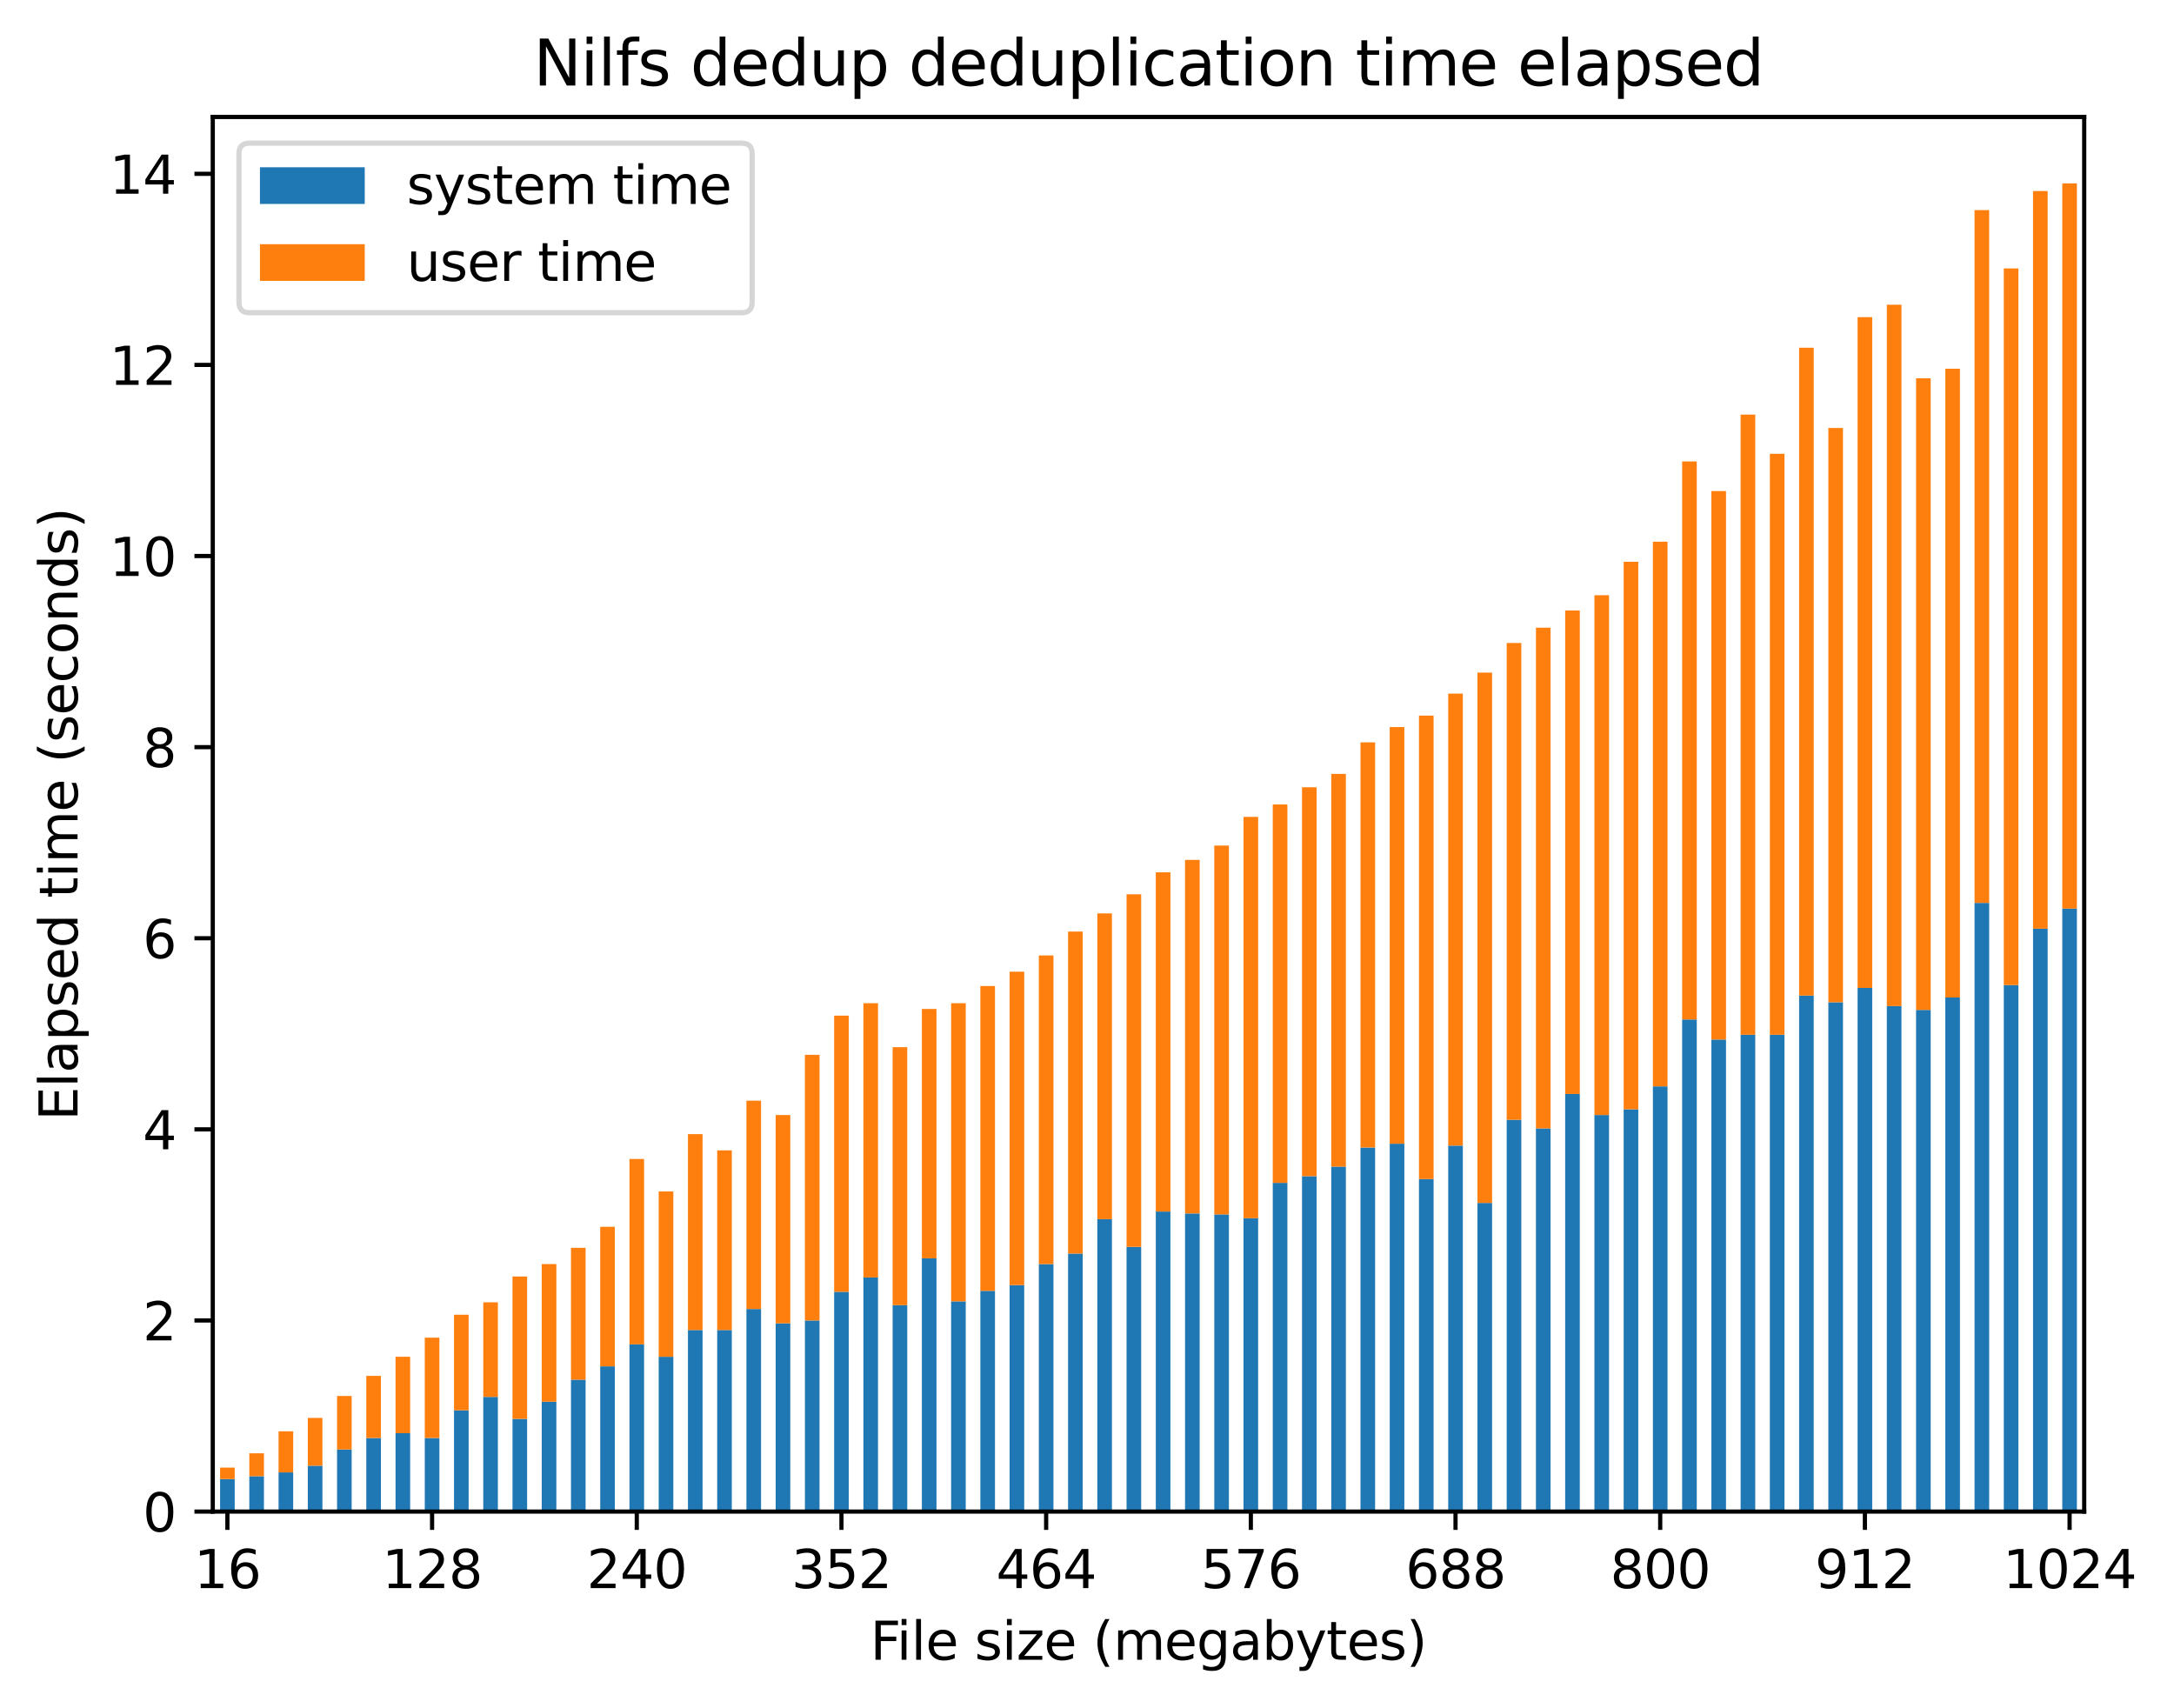 <?xml version="1.0" encoding="utf-8" standalone="no"?>
<!DOCTYPE svg PUBLIC "-//W3C//DTD SVG 1.1//EN"
  "http://www.w3.org/Graphics/SVG/1.1/DTD/svg11.dtd">
<svg xmlns:xlink="http://www.w3.org/1999/xlink" width="414.858pt" height="325.986pt" viewBox="0 0 414.858 325.986" xmlns="http://www.w3.org/2000/svg" version="1.1">
 <defs>
  <style type="text/css">*{stroke-linejoin: round; stroke-linecap: butt}</style>
 </defs>
 <g id="figure_1">
  <g id="patch_1">
   <path d="M 0 325.986 
L 414.858 325.986 
L 414.858 0 
L 0 0 
z
" style="fill: #ffffff"/>
  </g>
  <g id="axes_1">
   <g id="patch_2">
    <path d="M 40.603 288.43 
L 397.723 288.43 
L 397.723 22.318 
L 40.603 22.318 
z
" style="fill: #ffffff"/>
   </g>
   <g id="patch_3">
    <path d="M 41.998 288.43 
L 44.788 288.43 
L 44.788 282.231 
L 41.998 282.231 
z
" clip-path="url(#p722b8d65cf)" style="fill: #1f77b4"/>
   </g>
   <g id="patch_4">
    <path d="M 47.578 288.43 
L 50.368 288.43 
L 50.368 281.684 
L 47.578 281.684 
z
" clip-path="url(#p722b8d65cf)" style="fill: #1f77b4"/>
   </g>
   <g id="patch_5">
    <path d="M 53.158 288.43 
L 55.948 288.43 
L 55.948 280.955 
L 53.158 280.955 
z
" clip-path="url(#p722b8d65cf)" style="fill: #1f77b4"/>
   </g>
   <g id="patch_6">
    <path d="M 58.738 288.43 
L 61.528 288.43 
L 61.528 279.678 
L 58.738 279.678 
z
" clip-path="url(#p722b8d65cf)" style="fill: #1f77b4"/>
   </g>
   <g id="patch_7">
    <path d="M 64.318 288.43 
L 67.108 288.43 
L 67.108 276.579 
L 64.318 276.579 
z
" clip-path="url(#p722b8d65cf)" style="fill: #1f77b4"/>
   </g>
   <g id="patch_8">
    <path d="M 69.898 288.43 
L 72.688 288.43 
L 72.688 274.391 
L 69.898 274.391 
z
" clip-path="url(#p722b8d65cf)" style="fill: #1f77b4"/>
   </g>
   <g id="patch_9">
    <path d="M 75.478 288.43 
L 78.268 288.43 
L 78.268 273.479 
L 75.478 273.479 
z
" clip-path="url(#p722b8d65cf)" style="fill: #1f77b4"/>
   </g>
   <g id="patch_10">
    <path d="M 81.058 288.43 
L 83.848 288.43 
L 83.848 274.391 
L 81.058 274.391 
z
" clip-path="url(#p722b8d65cf)" style="fill: #1f77b4"/>
   </g>
   <g id="patch_11">
    <path d="M 86.638 288.43 
L 89.428 288.43 
L 89.428 269.103 
L 86.638 269.103 
z
" clip-path="url(#p722b8d65cf)" style="fill: #1f77b4"/>
   </g>
   <g id="patch_12">
    <path d="M 92.218 288.43 
L 95.008 288.43 
L 95.008 266.55 
L 92.218 266.55 
z
" clip-path="url(#p722b8d65cf)" style="fill: #1f77b4"/>
   </g>
   <g id="patch_13">
    <path d="M 97.798 288.43 
L 100.588 288.43 
L 100.588 270.744 
L 97.798 270.744 
z
" clip-path="url(#p722b8d65cf)" style="fill: #1f77b4"/>
   </g>
   <g id="patch_14">
    <path d="M 103.378 288.43 
L 106.168 288.43 
L 106.168 267.462 
L 103.378 267.462 
z
" clip-path="url(#p722b8d65cf)" style="fill: #1f77b4"/>
   </g>
   <g id="patch_15">
    <path d="M 108.958 288.43 
L 111.748 288.43 
L 111.748 263.268 
L 108.958 263.268 
z
" clip-path="url(#p722b8d65cf)" style="fill: #1f77b4"/>
   </g>
   <g id="patch_16">
    <path d="M 114.538 288.43 
L 117.328 288.43 
L 117.328 260.716 
L 114.538 260.716 
z
" clip-path="url(#p722b8d65cf)" style="fill: #1f77b4"/>
   </g>
   <g id="patch_17">
    <path d="M 120.118 288.43 
L 122.908 288.43 
L 122.908 256.522 
L 120.118 256.522 
z
" clip-path="url(#p722b8d65cf)" style="fill: #1f77b4"/>
   </g>
   <g id="patch_18">
    <path d="M 125.698 288.43 
L 128.488 288.43 
L 128.488 258.893 
L 125.698 258.893 
z
" clip-path="url(#p722b8d65cf)" style="fill: #1f77b4"/>
   </g>
   <g id="patch_19">
    <path d="M 131.278 288.43 
L 134.068 288.43 
L 134.068 253.787 
L 131.278 253.787 
z
" clip-path="url(#p722b8d65cf)" style="fill: #1f77b4"/>
   </g>
   <g id="patch_20">
    <path d="M 136.858 288.43 
L 139.648 288.43 
L 139.648 253.787 
L 136.858 253.787 
z
" clip-path="url(#p722b8d65cf)" style="fill: #1f77b4"/>
   </g>
   <g id="patch_21">
    <path d="M 142.438 288.43 
L 145.228 288.43 
L 145.228 249.776 
L 142.438 249.776 
z
" clip-path="url(#p722b8d65cf)" style="fill: #1f77b4"/>
   </g>
   <g id="patch_22">
    <path d="M 148.018 288.43 
L 150.808 288.43 
L 150.808 252.511 
L 148.018 252.511 
z
" clip-path="url(#p722b8d65cf)" style="fill: #1f77b4"/>
   </g>
   <g id="patch_23">
    <path d="M 153.598 288.43 
L 156.388 288.43 
L 156.388 251.964 
L 153.598 251.964 
z
" clip-path="url(#p722b8d65cf)" style="fill: #1f77b4"/>
   </g>
   <g id="patch_24">
    <path d="M 159.178 288.43 
L 161.968 288.43 
L 161.968 246.494 
L 159.178 246.494 
z
" clip-path="url(#p722b8d65cf)" style="fill: #1f77b4"/>
   </g>
   <g id="patch_25">
    <path d="M 164.758 288.43 
L 167.548 288.43 
L 167.548 243.759 
L 164.758 243.759 
z
" clip-path="url(#p722b8d65cf)" style="fill: #1f77b4"/>
   </g>
   <g id="patch_26">
    <path d="M 170.338 288.43 
L 173.128 288.43 
L 173.128 249.047 
L 170.338 249.047 
z
" clip-path="url(#p722b8d65cf)" style="fill: #1f77b4"/>
   </g>
   <g id="patch_27">
    <path d="M 175.918 288.43 
L 178.708 288.43 
L 178.708 240.112 
L 175.918 240.112 
z
" clip-path="url(#p722b8d65cf)" style="fill: #1f77b4"/>
   </g>
   <g id="patch_28">
    <path d="M 181.498 288.43 
L 184.288 288.43 
L 184.288 248.317 
L 181.498 248.317 
z
" clip-path="url(#p722b8d65cf)" style="fill: #1f77b4"/>
   </g>
   <g id="patch_29">
    <path d="M 187.078 288.43 
L 189.868 288.43 
L 189.868 246.312 
L 187.078 246.312 
z
" clip-path="url(#p722b8d65cf)" style="fill: #1f77b4"/>
   </g>
   <g id="patch_30">
    <path d="M 192.658 288.43 
L 195.448 288.43 
L 195.448 245.218 
L 192.658 245.218 
z
" clip-path="url(#p722b8d65cf)" style="fill: #1f77b4"/>
   </g>
   <g id="patch_31">
    <path d="M 198.238 288.43 
L 201.028 288.43 
L 201.028 241.206 
L 198.238 241.206 
z
" clip-path="url(#p722b8d65cf)" style="fill: #1f77b4"/>
   </g>
   <g id="patch_32">
    <path d="M 203.818 288.43 
L 206.608 288.43 
L 206.608 239.201 
L 203.818 239.201 
z
" clip-path="url(#p722b8d65cf)" style="fill: #1f77b4"/>
   </g>
   <g id="patch_33">
    <path d="M 209.398 288.43 
L 212.188 288.43 
L 212.188 232.637 
L 209.398 232.637 
z
" clip-path="url(#p722b8d65cf)" style="fill: #1f77b4"/>
   </g>
   <g id="patch_34">
    <path d="M 214.978 288.43 
L 217.768 288.43 
L 217.768 237.924 
L 214.978 237.924 
z
" clip-path="url(#p722b8d65cf)" style="fill: #1f77b4"/>
   </g>
   <g id="patch_35">
    <path d="M 220.558 288.43 
L 223.348 288.43 
L 223.348 231.178 
L 220.558 231.178 
z
" clip-path="url(#p722b8d65cf)" style="fill: #1f77b4"/>
   </g>
   <g id="patch_36">
    <path d="M 226.138 288.43 
L 228.928 288.43 
L 228.928 231.543 
L 226.138 231.543 
z
" clip-path="url(#p722b8d65cf)" style="fill: #1f77b4"/>
   </g>
   <g id="patch_37">
    <path d="M 231.718 288.43 
L 234.508 288.43 
L 234.508 231.725 
L 231.718 231.725 
z
" clip-path="url(#p722b8d65cf)" style="fill: #1f77b4"/>
   </g>
   <g id="patch_38">
    <path d="M 237.298 288.43 
L 240.088 288.43 
L 240.088 232.455 
L 237.298 232.455 
z
" clip-path="url(#p722b8d65cf)" style="fill: #1f77b4"/>
   </g>
   <g id="patch_39">
    <path d="M 242.878 288.43 
L 245.668 288.43 
L 245.668 225.708 
L 242.878 225.708 
z
" clip-path="url(#p722b8d65cf)" style="fill: #1f77b4"/>
   </g>
   <g id="patch_40">
    <path d="M 248.458 288.43 
L 251.248 288.43 
L 251.248 224.432 
L 248.458 224.432 
z
" clip-path="url(#p722b8d65cf)" style="fill: #1f77b4"/>
   </g>
   <g id="patch_41">
    <path d="M 254.038 288.43 
L 256.828 288.43 
L 256.828 222.609 
L 254.038 222.609 
z
" clip-path="url(#p722b8d65cf)" style="fill: #1f77b4"/>
   </g>
   <g id="patch_42">
    <path d="M 259.618 288.43 
L 262.408 288.43 
L 262.408 218.962 
L 259.618 218.962 
z
" clip-path="url(#p722b8d65cf)" style="fill: #1f77b4"/>
   </g>
   <g id="patch_43">
    <path d="M 265.198 288.43 
L 267.988 288.43 
L 267.988 218.233 
L 265.198 218.233 
z
" clip-path="url(#p722b8d65cf)" style="fill: #1f77b4"/>
   </g>
   <g id="patch_44">
    <path d="M 270.778 288.43 
L 273.568 288.43 
L 273.568 224.979 
L 270.778 224.979 
z
" clip-path="url(#p722b8d65cf)" style="fill: #1f77b4"/>
   </g>
   <g id="patch_45">
    <path d="M 276.358 288.43 
L 279.148 288.43 
L 279.148 218.597 
L 276.358 218.597 
z
" clip-path="url(#p722b8d65cf)" style="fill: #1f77b4"/>
   </g>
   <g id="patch_46">
    <path d="M 281.938 288.43 
L 284.728 288.43 
L 284.728 229.537 
L 281.938 229.537 
z
" clip-path="url(#p722b8d65cf)" style="fill: #1f77b4"/>
   </g>
   <g id="patch_47">
    <path d="M 287.518 288.43 
L 290.308 288.43 
L 290.308 213.674 
L 287.518 213.674 
z
" clip-path="url(#p722b8d65cf)" style="fill: #1f77b4"/>
   </g>
   <g id="patch_48">
    <path d="M 293.098 288.43 
L 295.888 288.43 
L 295.888 215.315 
L 293.098 215.315 
z
" clip-path="url(#p722b8d65cf)" style="fill: #1f77b4"/>
   </g>
   <g id="patch_49">
    <path d="M 298.678 288.43 
L 301.468 288.43 
L 301.468 208.752 
L 298.678 208.752 
z
" clip-path="url(#p722b8d65cf)" style="fill: #1f77b4"/>
   </g>
   <g id="patch_50">
    <path d="M 304.258 288.43 
L 307.048 288.43 
L 307.048 212.763 
L 304.258 212.763 
z
" clip-path="url(#p722b8d65cf)" style="fill: #1f77b4"/>
   </g>
   <g id="patch_51">
    <path d="M 309.838 288.43 
L 312.628 288.43 
L 312.628 211.669 
L 309.838 211.669 
z
" clip-path="url(#p722b8d65cf)" style="fill: #1f77b4"/>
   </g>
   <g id="patch_52">
    <path d="M 315.418 288.43 
L 318.208 288.43 
L 318.208 207.293 
L 315.418 207.293 
z
" clip-path="url(#p722b8d65cf)" style="fill: #1f77b4"/>
   </g>
   <g id="patch_53">
    <path d="M 320.998 288.43 
L 323.788 288.43 
L 323.788 194.53 
L 320.998 194.53 
z
" clip-path="url(#p722b8d65cf)" style="fill: #1f77b4"/>
   </g>
   <g id="patch_54">
    <path d="M 326.578 288.43 
L 329.368 288.43 
L 329.368 198.359 
L 326.578 198.359 
z
" clip-path="url(#p722b8d65cf)" style="fill: #1f77b4"/>
   </g>
   <g id="patch_55">
    <path d="M 332.158 288.43 
L 334.948 288.43 
L 334.948 197.447 
L 332.158 197.447 
z
" clip-path="url(#p722b8d65cf)" style="fill: #1f77b4"/>
   </g>
   <g id="patch_56">
    <path d="M 337.738 288.43 
L 340.528 288.43 
L 340.528 197.447 
L 337.738 197.447 
z
" clip-path="url(#p722b8d65cf)" style="fill: #1f77b4"/>
   </g>
   <g id="patch_57">
    <path d="M 343.318 288.43 
L 346.108 288.43 
L 346.108 189.971 
L 343.318 189.971 
z
" clip-path="url(#p722b8d65cf)" style="fill: #1f77b4"/>
   </g>
   <g id="patch_58">
    <path d="M 348.898 288.43 
L 351.688 288.43 
L 351.688 191.248 
L 348.898 191.248 
z
" clip-path="url(#p722b8d65cf)" style="fill: #1f77b4"/>
   </g>
   <g id="patch_59">
    <path d="M 354.478 288.43 
L 357.268 288.43 
L 357.268 188.513 
L 354.478 188.513 
z
" clip-path="url(#p722b8d65cf)" style="fill: #1f77b4"/>
   </g>
   <g id="patch_60">
    <path d="M 360.058 288.43 
L 362.848 288.43 
L 362.848 191.977 
L 360.058 191.977 
z
" clip-path="url(#p722b8d65cf)" style="fill: #1f77b4"/>
   </g>
   <g id="patch_61">
    <path d="M 365.638 288.43 
L 368.428 288.43 
L 368.428 192.706 
L 365.638 192.706 
z
" clip-path="url(#p722b8d65cf)" style="fill: #1f77b4"/>
   </g>
   <g id="patch_62">
    <path d="M 371.218 288.43 
L 374.008 288.43 
L 374.008 190.336 
L 371.218 190.336 
z
" clip-path="url(#p722b8d65cf)" style="fill: #1f77b4"/>
   </g>
   <g id="patch_63">
    <path d="M 376.798 288.43 
L 379.588 288.43 
L 379.588 172.285 
L 376.798 172.285 
z
" clip-path="url(#p722b8d65cf)" style="fill: #1f77b4"/>
   </g>
   <g id="patch_64">
    <path d="M 382.378 288.43 
L 385.168 288.43 
L 385.168 187.966 
L 382.378 187.966 
z
" clip-path="url(#p722b8d65cf)" style="fill: #1f77b4"/>
   </g>
   <g id="patch_65">
    <path d="M 387.958 288.43 
L 390.748 288.43 
L 390.748 177.208 
L 387.958 177.208 
z
" clip-path="url(#p722b8d65cf)" style="fill: #1f77b4"/>
   </g>
   <g id="patch_66">
    <path d="M 393.538 288.43 
L 396.328 288.43 
L 396.328 173.379 
L 393.538 173.379 
z
" clip-path="url(#p722b8d65cf)" style="fill: #1f77b4"/>
   </g>
   <g id="patch_67">
    <path d="M 41.998 282.231 
L 44.788 282.231 
L 44.788 280.043 
L 41.998 280.043 
z
" clip-path="url(#p722b8d65cf)" style="fill: #ff7f0e"/>
   </g>
   <g id="patch_68">
    <path d="M 47.578 281.684 
L 50.368 281.684 
L 50.368 277.308 
L 47.578 277.308 
z
" clip-path="url(#p722b8d65cf)" style="fill: #ff7f0e"/>
   </g>
   <g id="patch_69">
    <path d="M 53.158 280.955 
L 55.948 280.955 
L 55.948 273.114 
L 53.158 273.114 
z
" clip-path="url(#p722b8d65cf)" style="fill: #ff7f0e"/>
   </g>
   <g id="patch_70">
    <path d="M 58.738 279.678 
L 61.528 279.678 
L 61.528 270.562 
L 58.738 270.562 
z
" clip-path="url(#p722b8d65cf)" style="fill: #ff7f0e"/>
   </g>
   <g id="patch_71">
    <path d="M 64.318 276.579 
L 67.108 276.579 
L 67.108 266.368 
L 64.318 266.368 
z
" clip-path="url(#p722b8d65cf)" style="fill: #ff7f0e"/>
   </g>
   <g id="patch_72">
    <path d="M 69.898 274.391 
L 72.688 274.391 
L 72.688 262.539 
L 69.898 262.539 
z
" clip-path="url(#p722b8d65cf)" style="fill: #ff7f0e"/>
   </g>
   <g id="patch_73">
    <path d="M 75.478 273.479 
L 78.268 273.479 
L 78.268 258.893 
L 75.478 258.893 
z
" clip-path="url(#p722b8d65cf)" style="fill: #ff7f0e"/>
   </g>
   <g id="patch_74">
    <path d="M 81.058 274.391 
L 83.848 274.391 
L 83.848 255.246 
L 81.058 255.246 
z
" clip-path="url(#p722b8d65cf)" style="fill: #ff7f0e"/>
   </g>
   <g id="patch_75">
    <path d="M 86.638 269.103 
L 89.428 269.103 
L 89.428 250.87 
L 86.638 250.87 
z
" clip-path="url(#p722b8d65cf)" style="fill: #ff7f0e"/>
   </g>
   <g id="patch_76">
    <path d="M 92.218 266.55 
L 95.008 266.55 
L 95.008 248.5 
L 92.218 248.5 
z
" clip-path="url(#p722b8d65cf)" style="fill: #ff7f0e"/>
   </g>
   <g id="patch_77">
    <path d="M 97.798 270.744 
L 100.588 270.744 
L 100.588 243.577 
L 97.798 243.577 
z
" clip-path="url(#p722b8d65cf)" style="fill: #ff7f0e"/>
   </g>
   <g id="patch_78">
    <path d="M 103.378 267.462 
L 106.168 267.462 
L 106.168 241.206 
L 103.378 241.206 
z
" clip-path="url(#p722b8d65cf)" style="fill: #ff7f0e"/>
   </g>
   <g id="patch_79">
    <path d="M 108.958 263.268 
L 111.748 263.268 
L 111.748 238.107 
L 108.958 238.107 
z
" clip-path="url(#p722b8d65cf)" style="fill: #ff7f0e"/>
   </g>
   <g id="patch_80">
    <path d="M 114.538 260.716 
L 117.328 260.716 
L 117.328 234.096 
L 114.538 234.096 
z
" clip-path="url(#p722b8d65cf)" style="fill: #ff7f0e"/>
   </g>
   <g id="patch_81">
    <path d="M 120.118 256.522 
L 122.908 256.522 
L 122.908 221.15 
L 120.118 221.15 
z
" clip-path="url(#p722b8d65cf)" style="fill: #ff7f0e"/>
   </g>
   <g id="patch_82">
    <path d="M 125.698 258.893 
L 128.488 258.893 
L 128.488 227.349 
L 125.698 227.349 
z
" clip-path="url(#p722b8d65cf)" style="fill: #ff7f0e"/>
   </g>
   <g id="patch_83">
    <path d="M 131.278 253.787 
L 134.068 253.787 
L 134.068 216.409 
L 131.278 216.409 
z
" clip-path="url(#p722b8d65cf)" style="fill: #ff7f0e"/>
   </g>
   <g id="patch_84">
    <path d="M 136.858 253.787 
L 139.648 253.787 
L 139.648 219.509 
L 136.858 219.509 
z
" clip-path="url(#p722b8d65cf)" style="fill: #ff7f0e"/>
   </g>
   <g id="patch_85">
    <path d="M 142.438 249.776 
L 145.228 249.776 
L 145.228 210.028 
L 142.438 210.028 
z
" clip-path="url(#p722b8d65cf)" style="fill: #ff7f0e"/>
   </g>
   <g id="patch_86">
    <path d="M 148.018 252.511 
L 150.808 252.511 
L 150.808 212.763 
L 148.018 212.763 
z
" clip-path="url(#p722b8d65cf)" style="fill: #ff7f0e"/>
   </g>
   <g id="patch_87">
    <path d="M 153.598 251.964 
L 156.388 251.964 
L 156.388 201.276 
L 153.598 201.276 
z
" clip-path="url(#p722b8d65cf)" style="fill: #ff7f0e"/>
   </g>
   <g id="patch_88">
    <path d="M 159.178 246.494 
L 161.968 246.494 
L 161.968 193.8 
L 159.178 193.8 
z
" clip-path="url(#p722b8d65cf)" style="fill: #ff7f0e"/>
   </g>
   <g id="patch_89">
    <path d="M 164.758 243.759 
L 167.548 243.759 
L 167.548 191.43 
L 164.758 191.43 
z
" clip-path="url(#p722b8d65cf)" style="fill: #ff7f0e"/>
   </g>
   <g id="patch_90">
    <path d="M 170.338 249.047 
L 173.128 249.047 
L 173.128 199.817 
L 170.338 199.817 
z
" clip-path="url(#p722b8d65cf)" style="fill: #ff7f0e"/>
   </g>
   <g id="patch_91">
    <path d="M 175.918 240.112 
L 178.708 240.112 
L 178.708 192.524 
L 175.918 192.524 
z
" clip-path="url(#p722b8d65cf)" style="fill: #ff7f0e"/>
   </g>
   <g id="patch_92">
    <path d="M 181.498 248.317 
L 184.288 248.317 
L 184.288 191.43 
L 181.498 191.43 
z
" clip-path="url(#p722b8d65cf)" style="fill: #ff7f0e"/>
   </g>
   <g id="patch_93">
    <path d="M 187.078 246.312 
L 189.868 246.312 
L 189.868 188.148 
L 187.078 188.148 
z
" clip-path="url(#p722b8d65cf)" style="fill: #ff7f0e"/>
   </g>
   <g id="patch_94">
    <path d="M 192.658 245.218 
L 195.448 245.218 
L 195.448 185.413 
L 192.658 185.413 
z
" clip-path="url(#p722b8d65cf)" style="fill: #ff7f0e"/>
   </g>
   <g id="patch_95">
    <path d="M 198.238 241.206 
L 201.028 241.206 
L 201.028 182.314 
L 198.238 182.314 
z
" clip-path="url(#p722b8d65cf)" style="fill: #ff7f0e"/>
   </g>
   <g id="patch_96">
    <path d="M 203.818 239.201 
L 206.608 239.201 
L 206.608 177.755 
L 203.818 177.755 
z
" clip-path="url(#p722b8d65cf)" style="fill: #ff7f0e"/>
   </g>
   <g id="patch_97">
    <path d="M 209.398 232.637 
L 212.188 232.637 
L 212.188 174.291 
L 209.398 174.291 
z
" clip-path="url(#p722b8d65cf)" style="fill: #ff7f0e"/>
   </g>
   <g id="patch_98">
    <path d="M 214.978 237.924 
L 217.768 237.924 
L 217.768 170.644 
L 214.978 170.644 
z
" clip-path="url(#p722b8d65cf)" style="fill: #ff7f0e"/>
   </g>
   <g id="patch_99">
    <path d="M 220.558 231.178 
L 223.348 231.178 
L 223.348 166.451 
L 220.558 166.451 
z
" clip-path="url(#p722b8d65cf)" style="fill: #ff7f0e"/>
   </g>
   <g id="patch_100">
    <path d="M 226.138 231.543 
L 228.928 231.543 
L 228.928 164.08 
L 226.138 164.08 
z
" clip-path="url(#p722b8d65cf)" style="fill: #ff7f0e"/>
   </g>
   <g id="patch_101">
    <path d="M 231.718 231.725 
L 234.508 231.725 
L 234.508 161.345 
L 231.718 161.345 
z
" clip-path="url(#p722b8d65cf)" style="fill: #ff7f0e"/>
   </g>
   <g id="patch_102">
    <path d="M 237.298 232.455 
L 240.088 232.455 
L 240.088 155.876 
L 237.298 155.876 
z
" clip-path="url(#p722b8d65cf)" style="fill: #ff7f0e"/>
   </g>
   <g id="patch_103">
    <path d="M 242.878 225.708 
L 245.668 225.708 
L 245.668 153.505 
L 242.878 153.505 
z
" clip-path="url(#p722b8d65cf)" style="fill: #ff7f0e"/>
   </g>
   <g id="patch_104">
    <path d="M 248.458 224.432 
L 251.248 224.432 
L 251.248 150.223 
L 248.458 150.223 
z
" clip-path="url(#p722b8d65cf)" style="fill: #ff7f0e"/>
   </g>
   <g id="patch_105">
    <path d="M 254.038 222.609 
L 256.828 222.609 
L 256.828 147.671 
L 254.038 147.671 
z
" clip-path="url(#p722b8d65cf)" style="fill: #ff7f0e"/>
   </g>
   <g id="patch_106">
    <path d="M 259.618 218.962 
L 262.408 218.962 
L 262.408 141.654 
L 259.618 141.654 
z
" clip-path="url(#p722b8d65cf)" style="fill: #ff7f0e"/>
   </g>
   <g id="patch_107">
    <path d="M 265.198 218.233 
L 267.988 218.233 
L 267.988 138.736 
L 265.198 138.736 
z
" clip-path="url(#p722b8d65cf)" style="fill: #ff7f0e"/>
   </g>
   <g id="patch_108">
    <path d="M 270.778 224.979 
L 273.568 224.979 
L 273.568 136.548 
L 270.778 136.548 
z
" clip-path="url(#p722b8d65cf)" style="fill: #ff7f0e"/>
   </g>
   <g id="patch_109">
    <path d="M 276.358 218.597 
L 279.148 218.597 
L 279.148 132.355 
L 276.358 132.355 
z
" clip-path="url(#p722b8d65cf)" style="fill: #ff7f0e"/>
   </g>
   <g id="patch_110">
    <path d="M 281.938 229.537 
L 284.728 229.537 
L 284.728 128.344 
L 281.938 128.344 
z
" clip-path="url(#p722b8d65cf)" style="fill: #ff7f0e"/>
   </g>
   <g id="patch_111">
    <path d="M 287.518 213.674 
L 290.308 213.674 
L 290.308 122.691 
L 287.518 122.691 
z
" clip-path="url(#p722b8d65cf)" style="fill: #ff7f0e"/>
   </g>
   <g id="patch_112">
    <path d="M 293.098 215.315 
L 295.888 215.315 
L 295.888 119.774 
L 293.098 119.774 
z
" clip-path="url(#p722b8d65cf)" style="fill: #ff7f0e"/>
   </g>
   <g id="patch_113">
    <path d="M 298.678 208.752 
L 301.468 208.752 
L 301.468 116.492 
L 298.678 116.492 
z
" clip-path="url(#p722b8d65cf)" style="fill: #ff7f0e"/>
   </g>
   <g id="patch_114">
    <path d="M 304.258 212.763 
L 307.048 212.763 
L 307.048 113.575 
L 304.258 113.575 
z
" clip-path="url(#p722b8d65cf)" style="fill: #ff7f0e"/>
   </g>
   <g id="patch_115">
    <path d="M 309.838 211.669 
L 312.628 211.669 
L 312.628 107.193 
L 309.838 107.193 
z
" clip-path="url(#p722b8d65cf)" style="fill: #ff7f0e"/>
   </g>
   <g id="patch_116">
    <path d="M 315.418 207.293 
L 318.208 207.293 
L 318.208 103.364 
L 315.418 103.364 
z
" clip-path="url(#p722b8d65cf)" style="fill: #ff7f0e"/>
   </g>
   <g id="patch_117">
    <path d="M 320.998 194.53 
L 323.788 194.53 
L 323.788 88.048 
L 320.998 88.048 
z
" clip-path="url(#p722b8d65cf)" style="fill: #ff7f0e"/>
   </g>
   <g id="patch_118">
    <path d="M 326.578 198.359 
L 329.368 198.359 
L 329.368 93.701 
L 326.578 93.701 
z
" clip-path="url(#p722b8d65cf)" style="fill: #ff7f0e"/>
   </g>
   <g id="patch_119">
    <path d="M 332.158 197.447 
L 334.948 197.447 
L 334.948 79.114 
L 332.158 79.114 
z
" clip-path="url(#p722b8d65cf)" style="fill: #ff7f0e"/>
   </g>
   <g id="patch_120">
    <path d="M 337.738 197.447 
L 340.528 197.447 
L 340.528 86.59 
L 337.738 86.59 
z
" clip-path="url(#p722b8d65cf)" style="fill: #ff7f0e"/>
   </g>
   <g id="patch_121">
    <path d="M 343.318 189.971 
L 346.108 189.971 
L 346.108 66.351 
L 343.318 66.351 
z
" clip-path="url(#p722b8d65cf)" style="fill: #ff7f0e"/>
   </g>
   <g id="patch_122">
    <path d="M 348.898 191.248 
L 351.688 191.248 
L 351.688 81.667 
L 348.898 81.667 
z
" clip-path="url(#p722b8d65cf)" style="fill: #ff7f0e"/>
   </g>
   <g id="patch_123">
    <path d="M 354.478 188.513 
L 357.268 188.513 
L 357.268 60.516 
L 354.478 60.516 
z
" clip-path="url(#p722b8d65cf)" style="fill: #ff7f0e"/>
   </g>
   <g id="patch_124">
    <path d="M 360.058 191.977 
L 362.848 191.977 
L 362.848 58.146 
L 360.058 58.146 
z
" clip-path="url(#p722b8d65cf)" style="fill: #ff7f0e"/>
   </g>
   <g id="patch_125">
    <path d="M 365.638 192.706 
L 368.428 192.706 
L 368.428 72.186 
L 365.638 72.186 
z
" clip-path="url(#p722b8d65cf)" style="fill: #ff7f0e"/>
   </g>
   <g id="patch_126">
    <path d="M 371.218 190.336 
L 374.008 190.336 
L 374.008 70.362 
L 371.218 70.362 
z
" clip-path="url(#p722b8d65cf)" style="fill: #ff7f0e"/>
   </g>
   <g id="patch_127">
    <path d="M 376.798 172.285 
L 379.588 172.285 
L 379.588 40.095 
L 376.798 40.095 
z
" clip-path="url(#p722b8d65cf)" style="fill: #ff7f0e"/>
   </g>
   <g id="patch_128">
    <path d="M 382.378 187.966 
L 385.168 187.966 
L 385.168 51.218 
L 382.378 51.218 
z
" clip-path="url(#p722b8d65cf)" style="fill: #ff7f0e"/>
   </g>
   <g id="patch_129">
    <path d="M 387.958 177.208 
L 390.748 177.208 
L 390.748 36.449 
L 387.958 36.449 
z
" clip-path="url(#p722b8d65cf)" style="fill: #ff7f0e"/>
   </g>
   <g id="patch_130">
    <path d="M 393.538 173.379 
L 396.328 173.379 
L 396.328 34.99 
L 393.538 34.99 
z
" clip-path="url(#p722b8d65cf)" style="fill: #ff7f0e"/>
   </g>
   <g id="matplotlib.axis_1">
    <g id="xtick_1">
     <g id="line2d_1">
      <defs>
       <path id="mc8e0c95291" d="M 0 0 
L 0 3.5 
" style="stroke: #000000; stroke-width: 0.8"/>
      </defs>
      <g>
       <use xlink:href="#mc8e0c95291" x="43.393" y="288.43" style="stroke: #000000; stroke-width: 0.8"/>
      </g>
     </g>
     <g id="text_1">
      <!-- 16 -->
      <g transform="translate(37.031 303.029) scale(0.1 -0.1)">
       <defs>
        <path id="DejaVuSans-31" d="M 794 531 
L 1825 531 
L 1825 4091 
L 703 3866 
L 703 4441 
L 1819 4666 
L 2450 4666 
L 2450 531 
L 3481 531 
L 3481 0 
L 794 0 
L 794 531 
z
" transform="scale(0.016)"/>
        <path id="DejaVuSans-36" d="M 2113 2584 
Q 1688 2584 1439 2293 
Q 1191 2003 1191 1497 
Q 1191 994 1439 701 
Q 1688 409 2113 409 
Q 2538 409 2786 701 
Q 3034 994 3034 1497 
Q 3034 2003 2786 2293 
Q 2538 2584 2113 2584 
z
M 3366 4563 
L 3366 3988 
Q 3128 4100 2886 4159 
Q 2644 4219 2406 4219 
Q 1781 4219 1451 3797 
Q 1122 3375 1075 2522 
Q 1259 2794 1537 2939 
Q 1816 3084 2150 3084 
Q 2853 3084 3261 2657 
Q 3669 2231 3669 1497 
Q 3669 778 3244 343 
Q 2819 -91 2113 -91 
Q 1303 -91 875 529 
Q 447 1150 447 2328 
Q 447 3434 972 4092 
Q 1497 4750 2381 4750 
Q 2619 4750 2861 4703 
Q 3103 4656 3366 4563 
z
" transform="scale(0.016)"/>
       </defs>
       <use xlink:href="#DejaVuSans-31"/>
       <use xlink:href="#DejaVuSans-36" x="63.623"/>
      </g>
     </g>
    </g>
    <g id="xtick_2">
     <g id="line2d_2">
      <g>
       <use xlink:href="#mc8e0c95291" x="82.453" y="288.43" style="stroke: #000000; stroke-width: 0.8"/>
      </g>
     </g>
     <g id="text_2">
      <!-- 128 -->
      <g transform="translate(72.909 303.029) scale(0.1 -0.1)">
       <defs>
        <path id="DejaVuSans-32" d="M 1228 531 
L 3431 531 
L 3431 0 
L 469 0 
L 469 531 
Q 828 903 1448 1529 
Q 2069 2156 2228 2338 
Q 2531 2678 2651 2914 
Q 2772 3150 2772 3378 
Q 2772 3750 2511 3984 
Q 2250 4219 1831 4219 
Q 1534 4219 1204 4116 
Q 875 4013 500 3803 
L 500 4441 
Q 881 4594 1212 4672 
Q 1544 4750 1819 4750 
Q 2544 4750 2975 4387 
Q 3406 4025 3406 3419 
Q 3406 3131 3298 2873 
Q 3191 2616 2906 2266 
Q 2828 2175 2409 1742 
Q 1991 1309 1228 531 
z
" transform="scale(0.016)"/>
        <path id="DejaVuSans-38" d="M 2034 2216 
Q 1584 2216 1326 1975 
Q 1069 1734 1069 1313 
Q 1069 891 1326 650 
Q 1584 409 2034 409 
Q 2484 409 2743 651 
Q 3003 894 3003 1313 
Q 3003 1734 2745 1975 
Q 2488 2216 2034 2216 
z
M 1403 2484 
Q 997 2584 770 2862 
Q 544 3141 544 3541 
Q 544 4100 942 4425 
Q 1341 4750 2034 4750 
Q 2731 4750 3128 4425 
Q 3525 4100 3525 3541 
Q 3525 3141 3298 2862 
Q 3072 2584 2669 2484 
Q 3125 2378 3379 2068 
Q 3634 1759 3634 1313 
Q 3634 634 3220 271 
Q 2806 -91 2034 -91 
Q 1263 -91 848 271 
Q 434 634 434 1313 
Q 434 1759 690 2068 
Q 947 2378 1403 2484 
z
M 1172 3481 
Q 1172 3119 1398 2916 
Q 1625 2713 2034 2713 
Q 2441 2713 2670 2916 
Q 2900 3119 2900 3481 
Q 2900 3844 2670 4047 
Q 2441 4250 2034 4250 
Q 1625 4250 1398 4047 
Q 1172 3844 1172 3481 
z
" transform="scale(0.016)"/>
       </defs>
       <use xlink:href="#DejaVuSans-31"/>
       <use xlink:href="#DejaVuSans-32" x="63.623"/>
       <use xlink:href="#DejaVuSans-38" x="127.246"/>
      </g>
     </g>
    </g>
    <g id="xtick_3">
     <g id="line2d_3">
      <g>
       <use xlink:href="#mc8e0c95291" x="121.513" y="288.43" style="stroke: #000000; stroke-width: 0.8"/>
      </g>
     </g>
     <g id="text_3">
      <!-- 240 -->
      <g transform="translate(111.969 303.029) scale(0.1 -0.1)">
       <defs>
        <path id="DejaVuSans-34" d="M 2419 4116 
L 825 1625 
L 2419 1625 
L 2419 4116 
z
M 2253 4666 
L 3047 4666 
L 3047 1625 
L 3713 1625 
L 3713 1100 
L 3047 1100 
L 3047 0 
L 2419 0 
L 2419 1100 
L 313 1100 
L 313 1709 
L 2253 4666 
z
" transform="scale(0.016)"/>
        <path id="DejaVuSans-30" d="M 2034 4250 
Q 1547 4250 1301 3770 
Q 1056 3291 1056 2328 
Q 1056 1369 1301 889 
Q 1547 409 2034 409 
Q 2525 409 2770 889 
Q 3016 1369 3016 2328 
Q 3016 3291 2770 3770 
Q 2525 4250 2034 4250 
z
M 2034 4750 
Q 2819 4750 3233 4129 
Q 3647 3509 3647 2328 
Q 3647 1150 3233 529 
Q 2819 -91 2034 -91 
Q 1250 -91 836 529 
Q 422 1150 422 2328 
Q 422 3509 836 4129 
Q 1250 4750 2034 4750 
z
" transform="scale(0.016)"/>
       </defs>
       <use xlink:href="#DejaVuSans-32"/>
       <use xlink:href="#DejaVuSans-34" x="63.623"/>
       <use xlink:href="#DejaVuSans-30" x="127.246"/>
      </g>
     </g>
    </g>
    <g id="xtick_4">
     <g id="line2d_4">
      <g>
       <use xlink:href="#mc8e0c95291" x="160.573" y="288.43" style="stroke: #000000; stroke-width: 0.8"/>
      </g>
     </g>
     <g id="text_4">
      <!-- 352 -->
      <g transform="translate(151.029 303.029) scale(0.1 -0.1)">
       <defs>
        <path id="DejaVuSans-33" d="M 2597 2516 
Q 3050 2419 3304 2112 
Q 3559 1806 3559 1356 
Q 3559 666 3084 287 
Q 2609 -91 1734 -91 
Q 1441 -91 1130 -33 
Q 819 25 488 141 
L 488 750 
Q 750 597 1062 519 
Q 1375 441 1716 441 
Q 2309 441 2620 675 
Q 2931 909 2931 1356 
Q 2931 1769 2642 2001 
Q 2353 2234 1838 2234 
L 1294 2234 
L 1294 2753 
L 1863 2753 
Q 2328 2753 2575 2939 
Q 2822 3125 2822 3475 
Q 2822 3834 2567 4026 
Q 2313 4219 1838 4219 
Q 1578 4219 1281 4162 
Q 984 4106 628 3988 
L 628 4550 
Q 988 4650 1302 4700 
Q 1616 4750 1894 4750 
Q 2613 4750 3031 4423 
Q 3450 4097 3450 3541 
Q 3450 3153 3228 2886 
Q 3006 2619 2597 2516 
z
" transform="scale(0.016)"/>
        <path id="DejaVuSans-35" d="M 691 4666 
L 3169 4666 
L 3169 4134 
L 1269 4134 
L 1269 2991 
Q 1406 3038 1543 3061 
Q 1681 3084 1819 3084 
Q 2600 3084 3056 2656 
Q 3513 2228 3513 1497 
Q 3513 744 3044 326 
Q 2575 -91 1722 -91 
Q 1428 -91 1123 -41 
Q 819 9 494 109 
L 494 744 
Q 775 591 1075 516 
Q 1375 441 1709 441 
Q 2250 441 2565 725 
Q 2881 1009 2881 1497 
Q 2881 1984 2565 2268 
Q 2250 2553 1709 2553 
Q 1456 2553 1204 2497 
Q 953 2441 691 2322 
L 691 4666 
z
" transform="scale(0.016)"/>
       </defs>
       <use xlink:href="#DejaVuSans-33"/>
       <use xlink:href="#DejaVuSans-35" x="63.623"/>
       <use xlink:href="#DejaVuSans-32" x="127.246"/>
      </g>
     </g>
    </g>
    <g id="xtick_5">
     <g id="line2d_5">
      <g>
       <use xlink:href="#mc8e0c95291" x="199.633" y="288.43" style="stroke: #000000; stroke-width: 0.8"/>
      </g>
     </g>
     <g id="text_5">
      <!-- 464 -->
      <g transform="translate(190.089 303.029) scale(0.1 -0.1)">
       <use xlink:href="#DejaVuSans-34"/>
       <use xlink:href="#DejaVuSans-36" x="63.623"/>
       <use xlink:href="#DejaVuSans-34" x="127.246"/>
      </g>
     </g>
    </g>
    <g id="xtick_6">
     <g id="line2d_6">
      <g>
       <use xlink:href="#mc8e0c95291" x="238.693" y="288.43" style="stroke: #000000; stroke-width: 0.8"/>
      </g>
     </g>
     <g id="text_6">
      <!-- 576 -->
      <g transform="translate(229.149 303.029) scale(0.1 -0.1)">
       <defs>
        <path id="DejaVuSans-37" d="M 525 4666 
L 3525 4666 
L 3525 4397 
L 1831 0 
L 1172 0 
L 2766 4134 
L 525 4134 
L 525 4666 
z
" transform="scale(0.016)"/>
       </defs>
       <use xlink:href="#DejaVuSans-35"/>
       <use xlink:href="#DejaVuSans-37" x="63.623"/>
       <use xlink:href="#DejaVuSans-36" x="127.246"/>
      </g>
     </g>
    </g>
    <g id="xtick_7">
     <g id="line2d_7">
      <g>
       <use xlink:href="#mc8e0c95291" x="277.753" y="288.43" style="stroke: #000000; stroke-width: 0.8"/>
      </g>
     </g>
     <g id="text_7">
      <!-- 688 -->
      <g transform="translate(268.209 303.029) scale(0.1 -0.1)">
       <use xlink:href="#DejaVuSans-36"/>
       <use xlink:href="#DejaVuSans-38" x="63.623"/>
       <use xlink:href="#DejaVuSans-38" x="127.246"/>
      </g>
     </g>
    </g>
    <g id="xtick_8">
     <g id="line2d_8">
      <g>
       <use xlink:href="#mc8e0c95291" x="316.813" y="288.43" style="stroke: #000000; stroke-width: 0.8"/>
      </g>
     </g>
     <g id="text_8">
      <!-- 800 -->
      <g transform="translate(307.269 303.029) scale(0.1 -0.1)">
       <use xlink:href="#DejaVuSans-38"/>
       <use xlink:href="#DejaVuSans-30" x="63.623"/>
       <use xlink:href="#DejaVuSans-30" x="127.246"/>
      </g>
     </g>
    </g>
    <g id="xtick_9">
     <g id="line2d_9">
      <g>
       <use xlink:href="#mc8e0c95291" x="355.873" y="288.43" style="stroke: #000000; stroke-width: 0.8"/>
      </g>
     </g>
     <g id="text_9">
      <!-- 912 -->
      <g transform="translate(346.329 303.029) scale(0.1 -0.1)">
       <defs>
        <path id="DejaVuSans-39" d="M 703 97 
L 703 672 
Q 941 559 1184 500 
Q 1428 441 1663 441 
Q 2288 441 2617 861 
Q 2947 1281 2994 2138 
Q 2813 1869 2534 1725 
Q 2256 1581 1919 1581 
Q 1219 1581 811 2004 
Q 403 2428 403 3163 
Q 403 3881 828 4315 
Q 1253 4750 1959 4750 
Q 2769 4750 3195 4129 
Q 3622 3509 3622 2328 
Q 3622 1225 3098 567 
Q 2575 -91 1691 -91 
Q 1453 -91 1209 -44 
Q 966 3 703 97 
z
M 1959 2075 
Q 2384 2075 2632 2365 
Q 2881 2656 2881 3163 
Q 2881 3666 2632 3958 
Q 2384 4250 1959 4250 
Q 1534 4250 1286 3958 
Q 1038 3666 1038 3163 
Q 1038 2656 1286 2365 
Q 1534 2075 1959 2075 
z
" transform="scale(0.016)"/>
       </defs>
       <use xlink:href="#DejaVuSans-39"/>
       <use xlink:href="#DejaVuSans-31" x="63.623"/>
       <use xlink:href="#DejaVuSans-32" x="127.246"/>
      </g>
     </g>
    </g>
    <g id="xtick_10">
     <g id="line2d_10">
      <g>
       <use xlink:href="#mc8e0c95291" x="394.933" y="288.43" style="stroke: #000000; stroke-width: 0.8"/>
      </g>
     </g>
     <g id="text_10">
      <!-- 1024 -->
      <g transform="translate(382.208 303.029) scale(0.1 -0.1)">
       <use xlink:href="#DejaVuSans-31"/>
       <use xlink:href="#DejaVuSans-30" x="63.623"/>
       <use xlink:href="#DejaVuSans-32" x="127.246"/>
       <use xlink:href="#DejaVuSans-34" x="190.869"/>
      </g>
     </g>
    </g>
    <g id="text_11">
     <!-- File size (megabytes) -->
     <g transform="translate(166.061 316.707) scale(0.1 -0.1)">
      <defs>
       <path id="DejaVuSans-46" d="M 628 4666 
L 3309 4666 
L 3309 4134 
L 1259 4134 
L 1259 2759 
L 3109 2759 
L 3109 2228 
L 1259 2228 
L 1259 0 
L 628 0 
L 628 4666 
z
" transform="scale(0.016)"/>
       <path id="DejaVuSans-69" d="M 603 3500 
L 1178 3500 
L 1178 0 
L 603 0 
L 603 3500 
z
M 603 4863 
L 1178 4863 
L 1178 4134 
L 603 4134 
L 603 4863 
z
" transform="scale(0.016)"/>
       <path id="DejaVuSans-6c" d="M 603 4863 
L 1178 4863 
L 1178 0 
L 603 0 
L 603 4863 
z
" transform="scale(0.016)"/>
       <path id="DejaVuSans-65" d="M 3597 1894 
L 3597 1613 
L 953 1613 
Q 991 1019 1311 708 
Q 1631 397 2203 397 
Q 2534 397 2845 478 
Q 3156 559 3463 722 
L 3463 178 
Q 3153 47 2828 -22 
Q 2503 -91 2169 -91 
Q 1331 -91 842 396 
Q 353 884 353 1716 
Q 353 2575 817 3079 
Q 1281 3584 2069 3584 
Q 2775 3584 3186 3129 
Q 3597 2675 3597 1894 
z
M 3022 2063 
Q 3016 2534 2758 2815 
Q 2500 3097 2075 3097 
Q 1594 3097 1305 2825 
Q 1016 2553 972 2059 
L 3022 2063 
z
" transform="scale(0.016)"/>
       <path id="DejaVuSans-20" transform="scale(0.016)"/>
       <path id="DejaVuSans-73" d="M 2834 3397 
L 2834 2853 
Q 2591 2978 2328 3040 
Q 2066 3103 1784 3103 
Q 1356 3103 1142 2972 
Q 928 2841 928 2578 
Q 928 2378 1081 2264 
Q 1234 2150 1697 2047 
L 1894 2003 
Q 2506 1872 2764 1633 
Q 3022 1394 3022 966 
Q 3022 478 2636 193 
Q 2250 -91 1575 -91 
Q 1294 -91 989 -36 
Q 684 19 347 128 
L 347 722 
Q 666 556 975 473 
Q 1284 391 1588 391 
Q 1994 391 2212 530 
Q 2431 669 2431 922 
Q 2431 1156 2273 1281 
Q 2116 1406 1581 1522 
L 1381 1569 
Q 847 1681 609 1914 
Q 372 2147 372 2553 
Q 372 3047 722 3315 
Q 1072 3584 1716 3584 
Q 2034 3584 2315 3537 
Q 2597 3491 2834 3397 
z
" transform="scale(0.016)"/>
       <path id="DejaVuSans-7a" d="M 353 3500 
L 3084 3500 
L 3084 2975 
L 922 459 
L 3084 459 
L 3084 0 
L 275 0 
L 275 525 
L 2438 3041 
L 353 3041 
L 353 3500 
z
" transform="scale(0.016)"/>
       <path id="DejaVuSans-28" d="M 1984 4856 
Q 1566 4138 1362 3434 
Q 1159 2731 1159 2009 
Q 1159 1288 1364 580 
Q 1569 -128 1984 -844 
L 1484 -844 
Q 1016 -109 783 600 
Q 550 1309 550 2009 
Q 550 2706 781 3412 
Q 1013 4119 1484 4856 
L 1984 4856 
z
" transform="scale(0.016)"/>
       <path id="DejaVuSans-6d" d="M 3328 2828 
Q 3544 3216 3844 3400 
Q 4144 3584 4550 3584 
Q 5097 3584 5394 3201 
Q 5691 2819 5691 2113 
L 5691 0 
L 5113 0 
L 5113 2094 
Q 5113 2597 4934 2840 
Q 4756 3084 4391 3084 
Q 3944 3084 3684 2787 
Q 3425 2491 3425 1978 
L 3425 0 
L 2847 0 
L 2847 2094 
Q 2847 2600 2669 2842 
Q 2491 3084 2119 3084 
Q 1678 3084 1418 2786 
Q 1159 2488 1159 1978 
L 1159 0 
L 581 0 
L 581 3500 
L 1159 3500 
L 1159 2956 
Q 1356 3278 1631 3431 
Q 1906 3584 2284 3584 
Q 2666 3584 2933 3390 
Q 3200 3197 3328 2828 
z
" transform="scale(0.016)"/>
       <path id="DejaVuSans-67" d="M 2906 1791 
Q 2906 2416 2648 2759 
Q 2391 3103 1925 3103 
Q 1463 3103 1205 2759 
Q 947 2416 947 1791 
Q 947 1169 1205 825 
Q 1463 481 1925 481 
Q 2391 481 2648 825 
Q 2906 1169 2906 1791 
z
M 3481 434 
Q 3481 -459 3084 -895 
Q 2688 -1331 1869 -1331 
Q 1566 -1331 1297 -1286 
Q 1028 -1241 775 -1147 
L 775 -588 
Q 1028 -725 1275 -790 
Q 1522 -856 1778 -856 
Q 2344 -856 2625 -561 
Q 2906 -266 2906 331 
L 2906 616 
Q 2728 306 2450 153 
Q 2172 0 1784 0 
Q 1141 0 747 490 
Q 353 981 353 1791 
Q 353 2603 747 3093 
Q 1141 3584 1784 3584 
Q 2172 3584 2450 3431 
Q 2728 3278 2906 2969 
L 2906 3500 
L 3481 3500 
L 3481 434 
z
" transform="scale(0.016)"/>
       <path id="DejaVuSans-61" d="M 2194 1759 
Q 1497 1759 1228 1600 
Q 959 1441 959 1056 
Q 959 750 1161 570 
Q 1363 391 1709 391 
Q 2188 391 2477 730 
Q 2766 1069 2766 1631 
L 2766 1759 
L 2194 1759 
z
M 3341 1997 
L 3341 0 
L 2766 0 
L 2766 531 
Q 2569 213 2275 61 
Q 1981 -91 1556 -91 
Q 1019 -91 701 211 
Q 384 513 384 1019 
Q 384 1609 779 1909 
Q 1175 2209 1959 2209 
L 2766 2209 
L 2766 2266 
Q 2766 2663 2505 2880 
Q 2244 3097 1772 3097 
Q 1472 3097 1187 3025 
Q 903 2953 641 2809 
L 641 3341 
Q 956 3463 1253 3523 
Q 1550 3584 1831 3584 
Q 2591 3584 2966 3190 
Q 3341 2797 3341 1997 
z
" transform="scale(0.016)"/>
       <path id="DejaVuSans-62" d="M 3116 1747 
Q 3116 2381 2855 2742 
Q 2594 3103 2138 3103 
Q 1681 3103 1420 2742 
Q 1159 2381 1159 1747 
Q 1159 1113 1420 752 
Q 1681 391 2138 391 
Q 2594 391 2855 752 
Q 3116 1113 3116 1747 
z
M 1159 2969 
Q 1341 3281 1617 3432 
Q 1894 3584 2278 3584 
Q 2916 3584 3314 3078 
Q 3713 2572 3713 1747 
Q 3713 922 3314 415 
Q 2916 -91 2278 -91 
Q 1894 -91 1617 61 
Q 1341 213 1159 525 
L 1159 0 
L 581 0 
L 581 4863 
L 1159 4863 
L 1159 2969 
z
" transform="scale(0.016)"/>
       <path id="DejaVuSans-79" d="M 2059 -325 
Q 1816 -950 1584 -1140 
Q 1353 -1331 966 -1331 
L 506 -1331 
L 506 -850 
L 844 -850 
Q 1081 -850 1212 -737 
Q 1344 -625 1503 -206 
L 1606 56 
L 191 3500 
L 800 3500 
L 1894 763 
L 2988 3500 
L 3597 3500 
L 2059 -325 
z
" transform="scale(0.016)"/>
       <path id="DejaVuSans-74" d="M 1172 4494 
L 1172 3500 
L 2356 3500 
L 2356 3053 
L 1172 3053 
L 1172 1153 
Q 1172 725 1289 603 
Q 1406 481 1766 481 
L 2356 481 
L 2356 0 
L 1766 0 
Q 1100 0 847 248 
Q 594 497 594 1153 
L 594 3053 
L 172 3053 
L 172 3500 
L 594 3500 
L 594 4494 
L 1172 4494 
z
" transform="scale(0.016)"/>
       <path id="DejaVuSans-29" d="M 513 4856 
L 1013 4856 
Q 1481 4119 1714 3412 
Q 1947 2706 1947 2009 
Q 1947 1309 1714 600 
Q 1481 -109 1013 -844 
L 513 -844 
Q 928 -128 1133 580 
Q 1338 1288 1338 2009 
Q 1338 2731 1133 3434 
Q 928 4138 513 4856 
z
" transform="scale(0.016)"/>
      </defs>
      <use xlink:href="#DejaVuSans-46"/>
      <use xlink:href="#DejaVuSans-69" x="50.27"/>
      <use xlink:href="#DejaVuSans-6c" x="78.053"/>
      <use xlink:href="#DejaVuSans-65" x="105.836"/>
      <use xlink:href="#DejaVuSans-20" x="167.359"/>
      <use xlink:href="#DejaVuSans-73" x="199.146"/>
      <use xlink:href="#DejaVuSans-69" x="251.246"/>
      <use xlink:href="#DejaVuSans-7a" x="279.029"/>
      <use xlink:href="#DejaVuSans-65" x="331.52"/>
      <use xlink:href="#DejaVuSans-20" x="393.043"/>
      <use xlink:href="#DejaVuSans-28" x="424.83"/>
      <use xlink:href="#DejaVuSans-6d" x="463.844"/>
      <use xlink:href="#DejaVuSans-65" x="561.256"/>
      <use xlink:href="#DejaVuSans-67" x="622.779"/>
      <use xlink:href="#DejaVuSans-61" x="686.256"/>
      <use xlink:href="#DejaVuSans-62" x="747.535"/>
      <use xlink:href="#DejaVuSans-79" x="811.012"/>
      <use xlink:href="#DejaVuSans-74" x="870.191"/>
      <use xlink:href="#DejaVuSans-65" x="909.4"/>
      <use xlink:href="#DejaVuSans-73" x="970.924"/>
      <use xlink:href="#DejaVuSans-29" x="1023.023"/>
     </g>
    </g>
   </g>
   <g id="matplotlib.axis_2">
    <g id="ytick_1">
     <g id="line2d_11">
      <defs>
       <path id="m45de87fcad" d="M 0 0 
L -3.5 0 
" style="stroke: #000000; stroke-width: 0.8"/>
      </defs>
      <g>
       <use xlink:href="#m45de87fcad" x="40.603" y="288.43" style="stroke: #000000; stroke-width: 0.8"/>
      </g>
     </g>
     <g id="text_12">
      <!-- 0 -->
      <g transform="translate(27.241 292.229) scale(0.1 -0.1)">
       <use xlink:href="#DejaVuSans-30"/>
      </g>
     </g>
    </g>
    <g id="ytick_2">
     <g id="line2d_12">
      <g>
       <use xlink:href="#m45de87fcad" x="40.603" y="251.964" style="stroke: #000000; stroke-width: 0.8"/>
      </g>
     </g>
     <g id="text_13">
      <!-- 2 -->
      <g transform="translate(27.241 255.763) scale(0.1 -0.1)">
       <use xlink:href="#DejaVuSans-32"/>
      </g>
     </g>
    </g>
    <g id="ytick_3">
     <g id="line2d_13">
      <g>
       <use xlink:href="#m45de87fcad" x="40.603" y="215.498" style="stroke: #000000; stroke-width: 0.8"/>
      </g>
     </g>
     <g id="text_14">
      <!-- 4 -->
      <g transform="translate(27.241 219.297) scale(0.1 -0.1)">
       <use xlink:href="#DejaVuSans-34"/>
      </g>
     </g>
    </g>
    <g id="ytick_4">
     <g id="line2d_14">
      <g>
       <use xlink:href="#m45de87fcad" x="40.603" y="179.032" style="stroke: #000000; stroke-width: 0.8"/>
      </g>
     </g>
     <g id="text_15">
      <!-- 6 -->
      <g transform="translate(27.241 182.831) scale(0.1 -0.1)">
       <use xlink:href="#DejaVuSans-36"/>
      </g>
     </g>
    </g>
    <g id="ytick_5">
     <g id="line2d_15">
      <g>
       <use xlink:href="#m45de87fcad" x="40.603" y="142.565" style="stroke: #000000; stroke-width: 0.8"/>
      </g>
     </g>
     <g id="text_16">
      <!-- 8 -->
      <g transform="translate(27.241 146.365) scale(0.1 -0.1)">
       <use xlink:href="#DejaVuSans-38"/>
      </g>
     </g>
    </g>
    <g id="ytick_6">
     <g id="line2d_16">
      <g>
       <use xlink:href="#m45de87fcad" x="40.603" y="106.099" style="stroke: #000000; stroke-width: 0.8"/>
      </g>
     </g>
     <g id="text_17">
      <!-- 10 -->
      <g transform="translate(20.878 109.898) scale(0.1 -0.1)">
       <use xlink:href="#DejaVuSans-31"/>
       <use xlink:href="#DejaVuSans-30" x="63.623"/>
      </g>
     </g>
    </g>
    <g id="ytick_7">
     <g id="line2d_17">
      <g>
       <use xlink:href="#m45de87fcad" x="40.603" y="69.633" style="stroke: #000000; stroke-width: 0.8"/>
      </g>
     </g>
     <g id="text_18">
      <!-- 12 -->
      <g transform="translate(20.878 73.432) scale(0.1 -0.1)">
       <use xlink:href="#DejaVuSans-31"/>
       <use xlink:href="#DejaVuSans-32" x="63.623"/>
      </g>
     </g>
    </g>
    <g id="ytick_8">
     <g id="line2d_18">
      <g>
       <use xlink:href="#m45de87fcad" x="40.603" y="33.167" style="stroke: #000000; stroke-width: 0.8"/>
      </g>
     </g>
     <g id="text_19">
      <!-- 14 -->
      <g transform="translate(20.878 36.966) scale(0.1 -0.1)">
       <use xlink:href="#DejaVuSans-31"/>
       <use xlink:href="#DejaVuSans-34" x="63.623"/>
      </g>
     </g>
    </g>
    <g id="text_20">
     <!-- Elapsed time (seconds) -->
     <g transform="translate(14.798 213.83) rotate(-90) scale(0.1 -0.1)">
      <defs>
       <path id="DejaVuSans-45" d="M 628 4666 
L 3578 4666 
L 3578 4134 
L 1259 4134 
L 1259 2753 
L 3481 2753 
L 3481 2222 
L 1259 2222 
L 1259 531 
L 3634 531 
L 3634 0 
L 628 0 
L 628 4666 
z
" transform="scale(0.016)"/>
       <path id="DejaVuSans-70" d="M 1159 525 
L 1159 -1331 
L 581 -1331 
L 581 3500 
L 1159 3500 
L 1159 2969 
Q 1341 3281 1617 3432 
Q 1894 3584 2278 3584 
Q 2916 3584 3314 3078 
Q 3713 2572 3713 1747 
Q 3713 922 3314 415 
Q 2916 -91 2278 -91 
Q 1894 -91 1617 61 
Q 1341 213 1159 525 
z
M 3116 1747 
Q 3116 2381 2855 2742 
Q 2594 3103 2138 3103 
Q 1681 3103 1420 2742 
Q 1159 2381 1159 1747 
Q 1159 1113 1420 752 
Q 1681 391 2138 391 
Q 2594 391 2855 752 
Q 3116 1113 3116 1747 
z
" transform="scale(0.016)"/>
       <path id="DejaVuSans-64" d="M 2906 2969 
L 2906 4863 
L 3481 4863 
L 3481 0 
L 2906 0 
L 2906 525 
Q 2725 213 2448 61 
Q 2172 -91 1784 -91 
Q 1150 -91 751 415 
Q 353 922 353 1747 
Q 353 2572 751 3078 
Q 1150 3584 1784 3584 
Q 2172 3584 2448 3432 
Q 2725 3281 2906 2969 
z
M 947 1747 
Q 947 1113 1208 752 
Q 1469 391 1925 391 
Q 2381 391 2643 752 
Q 2906 1113 2906 1747 
Q 2906 2381 2643 2742 
Q 2381 3103 1925 3103 
Q 1469 3103 1208 2742 
Q 947 2381 947 1747 
z
" transform="scale(0.016)"/>
       <path id="DejaVuSans-63" d="M 3122 3366 
L 3122 2828 
Q 2878 2963 2633 3030 
Q 2388 3097 2138 3097 
Q 1578 3097 1268 2742 
Q 959 2388 959 1747 
Q 959 1106 1268 751 
Q 1578 397 2138 397 
Q 2388 397 2633 464 
Q 2878 531 3122 666 
L 3122 134 
Q 2881 22 2623 -34 
Q 2366 -91 2075 -91 
Q 1284 -91 818 406 
Q 353 903 353 1747 
Q 353 2603 823 3093 
Q 1294 3584 2113 3584 
Q 2378 3584 2631 3529 
Q 2884 3475 3122 3366 
z
" transform="scale(0.016)"/>
       <path id="DejaVuSans-6f" d="M 1959 3097 
Q 1497 3097 1228 2736 
Q 959 2375 959 1747 
Q 959 1119 1226 758 
Q 1494 397 1959 397 
Q 2419 397 2687 759 
Q 2956 1122 2956 1747 
Q 2956 2369 2687 2733 
Q 2419 3097 1959 3097 
z
M 1959 3584 
Q 2709 3584 3137 3096 
Q 3566 2609 3566 1747 
Q 3566 888 3137 398 
Q 2709 -91 1959 -91 
Q 1206 -91 779 398 
Q 353 888 353 1747 
Q 353 2609 779 3096 
Q 1206 3584 1959 3584 
z
" transform="scale(0.016)"/>
       <path id="DejaVuSans-6e" d="M 3513 2113 
L 3513 0 
L 2938 0 
L 2938 2094 
Q 2938 2591 2744 2837 
Q 2550 3084 2163 3084 
Q 1697 3084 1428 2787 
Q 1159 2491 1159 1978 
L 1159 0 
L 581 0 
L 581 3500 
L 1159 3500 
L 1159 2956 
Q 1366 3272 1645 3428 
Q 1925 3584 2291 3584 
Q 2894 3584 3203 3211 
Q 3513 2838 3513 2113 
z
" transform="scale(0.016)"/>
      </defs>
      <use xlink:href="#DejaVuSans-45"/>
      <use xlink:href="#DejaVuSans-6c" x="63.184"/>
      <use xlink:href="#DejaVuSans-61" x="90.967"/>
      <use xlink:href="#DejaVuSans-70" x="152.246"/>
      <use xlink:href="#DejaVuSans-73" x="215.723"/>
      <use xlink:href="#DejaVuSans-65" x="267.822"/>
      <use xlink:href="#DejaVuSans-64" x="329.346"/>
      <use xlink:href="#DejaVuSans-20" x="392.822"/>
      <use xlink:href="#DejaVuSans-74" x="424.609"/>
      <use xlink:href="#DejaVuSans-69" x="463.818"/>
      <use xlink:href="#DejaVuSans-6d" x="491.602"/>
      <use xlink:href="#DejaVuSans-65" x="589.014"/>
      <use xlink:href="#DejaVuSans-20" x="650.537"/>
      <use xlink:href="#DejaVuSans-28" x="682.324"/>
      <use xlink:href="#DejaVuSans-73" x="721.338"/>
      <use xlink:href="#DejaVuSans-65" x="773.438"/>
      <use xlink:href="#DejaVuSans-63" x="834.961"/>
      <use xlink:href="#DejaVuSans-6f" x="889.941"/>
      <use xlink:href="#DejaVuSans-6e" x="951.123"/>
      <use xlink:href="#DejaVuSans-64" x="1014.502"/>
      <use xlink:href="#DejaVuSans-73" x="1077.979"/>
      <use xlink:href="#DejaVuSans-29" x="1130.078"/>
     </g>
    </g>
   </g>
   <g id="patch_131">
    <path d="M 40.603 288.43 
L 40.603 22.318 
" style="fill: none; stroke: #000000; stroke-width: 0.8; stroke-linejoin: miter; stroke-linecap: square"/>
   </g>
   <g id="patch_132">
    <path d="M 397.723 288.43 
L 397.723 22.318 
" style="fill: none; stroke: #000000; stroke-width: 0.8; stroke-linejoin: miter; stroke-linecap: square"/>
   </g>
   <g id="patch_133">
    <path d="M 40.603 288.43 
L 397.723 288.43 
" style="fill: none; stroke: #000000; stroke-width: 0.8; stroke-linejoin: miter; stroke-linecap: square"/>
   </g>
   <g id="patch_134">
    <path d="M 40.603 22.318 
L 397.723 22.318 
" style="fill: none; stroke: #000000; stroke-width: 0.8; stroke-linejoin: miter; stroke-linecap: square"/>
   </g>
   <g id="text_21">
    <!-- Nilfs dedup deduplication time elapsed -->
    <g transform="translate(101.803 16.318) scale(0.12 -0.12)">
     <defs>
      <path id="DejaVuSans-4e" d="M 628 4666 
L 1478 4666 
L 3547 763 
L 3547 4666 
L 4159 4666 
L 4159 0 
L 3309 0 
L 1241 3903 
L 1241 0 
L 628 0 
L 628 4666 
z
" transform="scale(0.016)"/>
      <path id="DejaVuSans-66" d="M 2375 4863 
L 2375 4384 
L 1825 4384 
Q 1516 4384 1395 4259 
Q 1275 4134 1275 3809 
L 1275 3500 
L 2222 3500 
L 2222 3053 
L 1275 3053 
L 1275 0 
L 697 0 
L 697 3053 
L 147 3053 
L 147 3500 
L 697 3500 
L 697 3744 
Q 697 4328 969 4595 
Q 1241 4863 1831 4863 
L 2375 4863 
z
" transform="scale(0.016)"/>
      <path id="DejaVuSans-75" d="M 544 1381 
L 544 3500 
L 1119 3500 
L 1119 1403 
Q 1119 906 1312 657 
Q 1506 409 1894 409 
Q 2359 409 2629 706 
Q 2900 1003 2900 1516 
L 2900 3500 
L 3475 3500 
L 3475 0 
L 2900 0 
L 2900 538 
Q 2691 219 2414 64 
Q 2138 -91 1772 -91 
Q 1169 -91 856 284 
Q 544 659 544 1381 
z
M 1991 3584 
L 1991 3584 
z
" transform="scale(0.016)"/>
     </defs>
     <use xlink:href="#DejaVuSans-4e"/>
     <use xlink:href="#DejaVuSans-69" x="74.805"/>
     <use xlink:href="#DejaVuSans-6c" x="102.588"/>
     <use xlink:href="#DejaVuSans-66" x="130.371"/>
     <use xlink:href="#DejaVuSans-73" x="165.576"/>
     <use xlink:href="#DejaVuSans-20" x="217.676"/>
     <use xlink:href="#DejaVuSans-64" x="249.463"/>
     <use xlink:href="#DejaVuSans-65" x="312.939"/>
     <use xlink:href="#DejaVuSans-64" x="374.463"/>
     <use xlink:href="#DejaVuSans-75" x="437.939"/>
     <use xlink:href="#DejaVuSans-70" x="501.318"/>
     <use xlink:href="#DejaVuSans-20" x="564.795"/>
     <use xlink:href="#DejaVuSans-64" x="596.582"/>
     <use xlink:href="#DejaVuSans-65" x="660.059"/>
     <use xlink:href="#DejaVuSans-64" x="721.582"/>
     <use xlink:href="#DejaVuSans-75" x="785.059"/>
     <use xlink:href="#DejaVuSans-70" x="848.438"/>
     <use xlink:href="#DejaVuSans-6c" x="911.914"/>
     <use xlink:href="#DejaVuSans-69" x="939.697"/>
     <use xlink:href="#DejaVuSans-63" x="967.48"/>
     <use xlink:href="#DejaVuSans-61" x="1022.461"/>
     <use xlink:href="#DejaVuSans-74" x="1083.74"/>
     <use xlink:href="#DejaVuSans-69" x="1122.949"/>
     <use xlink:href="#DejaVuSans-6f" x="1150.732"/>
     <use xlink:href="#DejaVuSans-6e" x="1211.914"/>
     <use xlink:href="#DejaVuSans-20" x="1275.293"/>
     <use xlink:href="#DejaVuSans-74" x="1307.08"/>
     <use xlink:href="#DejaVuSans-69" x="1346.289"/>
     <use xlink:href="#DejaVuSans-6d" x="1374.072"/>
     <use xlink:href="#DejaVuSans-65" x="1471.484"/>
     <use xlink:href="#DejaVuSans-20" x="1533.008"/>
     <use xlink:href="#DejaVuSans-65" x="1564.795"/>
     <use xlink:href="#DejaVuSans-6c" x="1626.318"/>
     <use xlink:href="#DejaVuSans-61" x="1654.102"/>
     <use xlink:href="#DejaVuSans-70" x="1715.381"/>
     <use xlink:href="#DejaVuSans-73" x="1778.857"/>
     <use xlink:href="#DejaVuSans-65" x="1830.957"/>
     <use xlink:href="#DejaVuSans-64" x="1892.48"/>
    </g>
   </g>
   <g id="legend_1">
    <g id="patch_135">
     <path d="M 47.603 59.674 
L 141.525 59.674 
Q 143.525 59.674 143.525 57.674 
L 143.525 29.318 
Q 143.525 27.318 141.525 27.318 
L 47.603 27.318 
Q 45.603 27.318 45.603 29.318 
L 45.603 57.674 
Q 45.603 59.674 47.603 59.674 
z
" style="fill: #ffffff; opacity: 0.8; stroke: #cccccc; stroke-linejoin: miter"/>
    </g>
    <g id="patch_136">
     <path d="M 49.603 38.917 
L 69.603 38.917 
L 69.603 31.917 
L 49.603 31.917 
z
" style="fill: #1f77b4"/>
    </g>
    <g id="text_22">
     <!-- system time -->
     <g transform="translate(77.603 38.917) scale(0.1 -0.1)">
      <use xlink:href="#DejaVuSans-73"/>
      <use xlink:href="#DejaVuSans-79" x="52.1"/>
      <use xlink:href="#DejaVuSans-73" x="111.279"/>
      <use xlink:href="#DejaVuSans-74" x="163.379"/>
      <use xlink:href="#DejaVuSans-65" x="202.588"/>
      <use xlink:href="#DejaVuSans-6d" x="264.111"/>
      <use xlink:href="#DejaVuSans-20" x="361.523"/>
      <use xlink:href="#DejaVuSans-74" x="393.311"/>
      <use xlink:href="#DejaVuSans-69" x="432.52"/>
      <use xlink:href="#DejaVuSans-6d" x="460.303"/>
      <use xlink:href="#DejaVuSans-65" x="557.715"/>
     </g>
    </g>
    <g id="patch_137">
     <path d="M 49.603 53.595 
L 69.603 53.595 
L 69.603 46.595 
L 49.603 46.595 
z
" style="fill: #ff7f0e"/>
    </g>
    <g id="text_23">
     <!-- user time -->
     <g transform="translate(77.603 53.595) scale(0.1 -0.1)">
      <defs>
       <path id="DejaVuSans-72" d="M 2631 2963 
Q 2534 3019 2420 3045 
Q 2306 3072 2169 3072 
Q 1681 3072 1420 2755 
Q 1159 2438 1159 1844 
L 1159 0 
L 581 0 
L 581 3500 
L 1159 3500 
L 1159 2956 
Q 1341 3275 1631 3429 
Q 1922 3584 2338 3584 
Q 2397 3584 2469 3576 
Q 2541 3569 2628 3553 
L 2631 2963 
z
" transform="scale(0.016)"/>
      </defs>
      <use xlink:href="#DejaVuSans-75"/>
      <use xlink:href="#DejaVuSans-73" x="63.379"/>
      <use xlink:href="#DejaVuSans-65" x="115.479"/>
      <use xlink:href="#DejaVuSans-72" x="177.002"/>
      <use xlink:href="#DejaVuSans-20" x="218.115"/>
      <use xlink:href="#DejaVuSans-74" x="249.902"/>
      <use xlink:href="#DejaVuSans-69" x="289.111"/>
      <use xlink:href="#DejaVuSans-6d" x="316.895"/>
      <use xlink:href="#DejaVuSans-65" x="414.307"/>
     </g>
    </g>
   </g>
  </g>
 </g>
 <defs>
  <clipPath id="p722b8d65cf">
   <rect x="40.603" y="22.318" width="357.12" height="266.112"/>
  </clipPath>
 </defs>
</svg>
